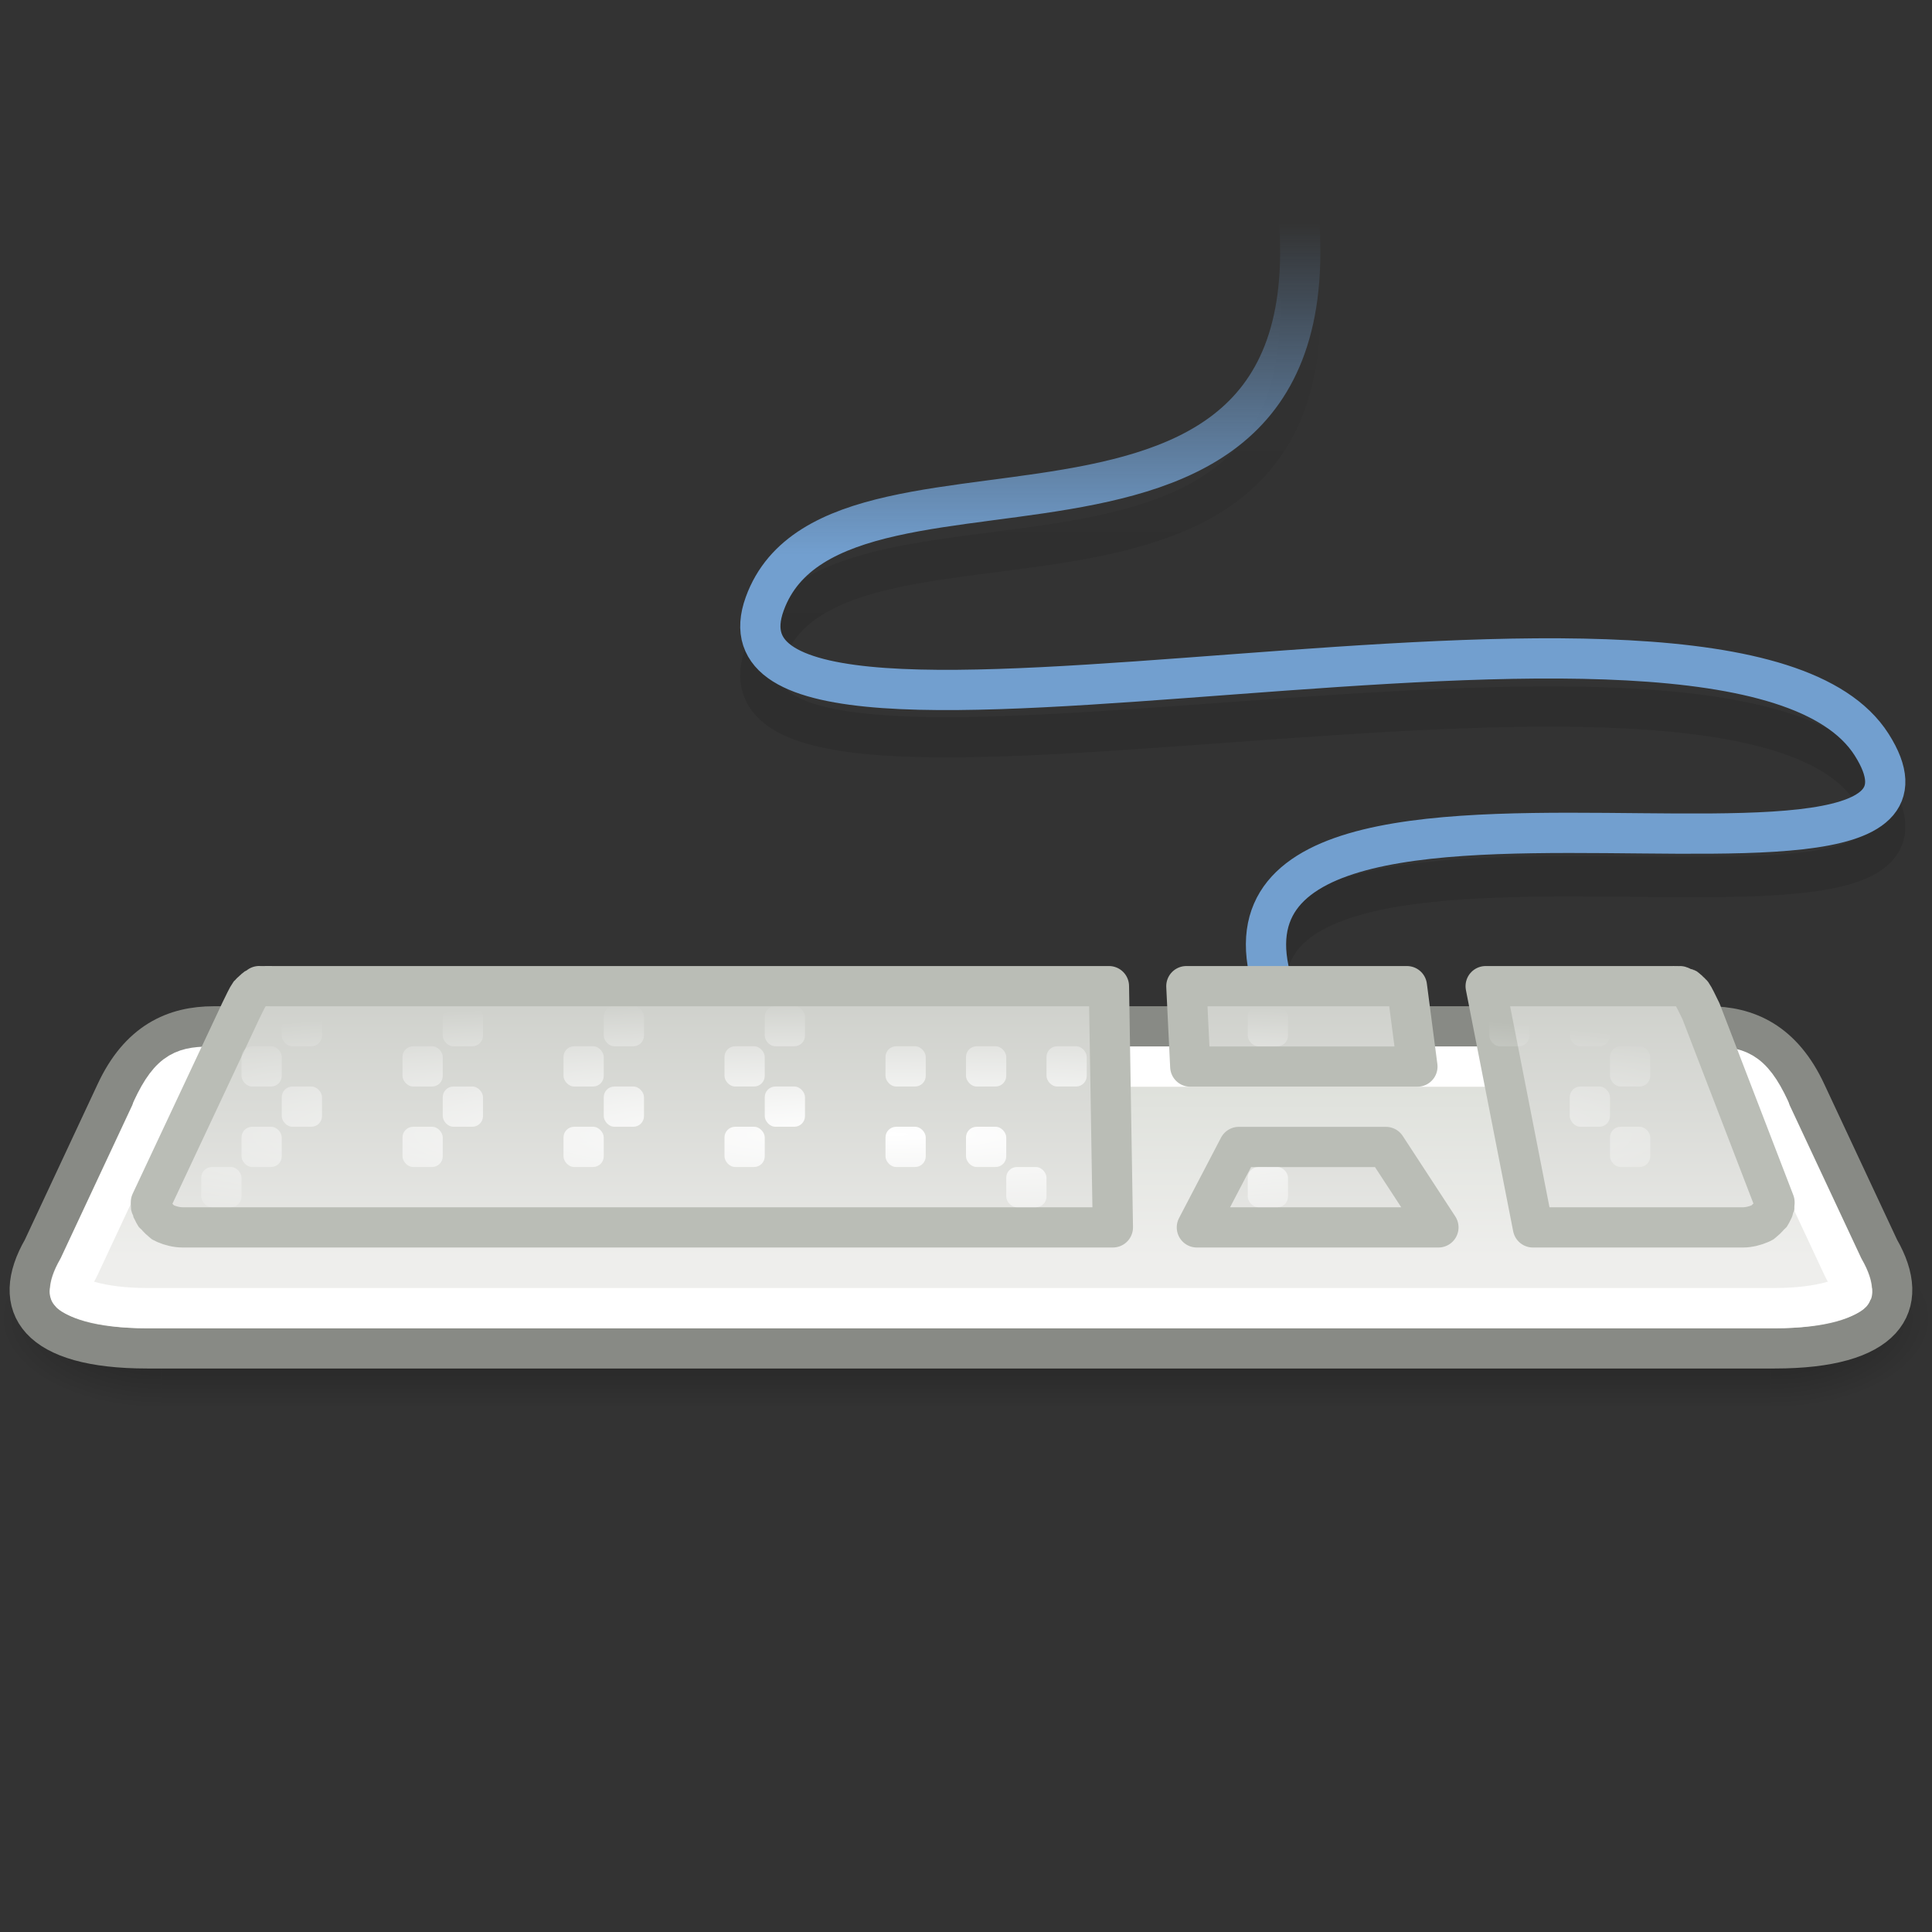 <?xml version="1.0" encoding="UTF-8" standalone="no"?>
<!-- Created with Inkscape (http://www.inkscape.org/) -->
<svg id="svg3304" xmlns:rdf="http://www.w3.org/1999/02/22-rdf-syntax-ns#" xmlns="http://www.w3.org/2000/svg" height="48px" width="48px" xmlns:cc="http://web.resource.org/cc/" xmlns:xlink="http://www.w3.org/1999/xlink" xmlns:dc="http://purl.org/dc/elements/1.1/">
 <rect width="100%" height="100%" fill="#333333" stroke="none"/>
 <defs id="defs3306">
  <linearGradient id="linearGradient3028">
   <stop id="stop3030" offset="0"/>
   <stop id="stop3032" style="stop-opacity:0" offset="1"/>
  </linearGradient>
  <linearGradient id="linearGradient3907">
   <stop id="stop3909" style="stop-color:#fff" offset="0"/>
   <stop id="stop3911" style="stop-color:#fff;stop-opacity:0" offset="1"/>
  </linearGradient>
  <radialGradient id="radialGradient3915" xlink:href="#linearGradient3907" gradientUnits="userSpaceOnUse" cy="47.045" cx="20.914" gradientTransform="matrix(1.383 0 0 .172 -6.73 34.097)" r="19.5"/>
  <linearGradient id="linearGradient1564" y2="32.448" gradientUnits="userSpaceOnUse" x2="16.396" y1="19.659" x1="16.396">
   <stop id="stop1560" style="stop-color:#babdb6" offset="0"/>
   <stop id="stop1562" style="stop-color:#eeeeec" offset="1"/>
  </linearGradient>
  <linearGradient id="linearGradient5257" y2="5.544" gradientUnits="userSpaceOnUse" x2="32.865" y1="13.794" x1="32.865">
   <stop id="stop5253" style="stop-color:#729fcf" offset="0"/>
   <stop id="stop5255" style="stop-color:#729fcf;stop-opacity:0" offset="1"/>
  </linearGradient>
  <linearGradient id="linearGradient5265" y2="5.081" gradientUnits="userSpaceOnUse" x2="18.39" gradientTransform="matrix(1 0 0 .974 0 1.229)" y1="15.706" x1="18.39">
   <stop id="stop5261" offset="0"/>
   <stop id="stop5263" style="stop-opacity:0" offset="1"/>
  </linearGradient>
  <linearGradient id="linearGradient3018" y2="35.75" gradientUnits="userSpaceOnUse" x2="26.5" y1="43.25" x1="26.5">
   <stop id="stop3901" style="stop-color:#eeeeec" offset="0"/>
   <stop id="stop3903" style="stop-color:#d3d7cf" offset="1"/>
  </linearGradient>
  <radialGradient id="radialGradient3034" xlink:href="#linearGradient3028" gradientUnits="userSpaceOnUse" cy="33.214" cx="3" gradientTransform="matrix(0 -0.75 1.333 0 -40.286 35)" r="3"/>
  <radialGradient id="radialGradient3038" xlink:href="#linearGradient3028" gradientUnits="userSpaceOnUse" cy="33.214" cx="3" gradientTransform="matrix(0 -0.75 1.333 0 -88.286 -30.5)" r="3"/>
  <linearGradient id="linearGradient3048" y2="29.995" gradientUnits="userSpaceOnUse" x2="37.031" gradientTransform="matrix(1 0 0 .889 0 3.833)" y1="35.063" x1="37.031">
   <stop id="stop3044" style="stop-opacity:0" offset="0"/>
   <stop id="stop3050" offset=".5"/>
   <stop id="stop3046" style="stop-opacity:0" offset="1"/>
  </linearGradient>
 </defs>
 <g id="layer3">
  <g id="g2932">
   <path id="path1541" style="opacity:.101;stroke:url(#linearGradient5265);fill:none" d="m33.05 28c-8.018-10.795 16.95-3.007 13.45-8.361s-29.5 1.947-27.5-3.407c1.84-4.927 15.5 0.973 13-11.195"/>
   <path id="path4172" style="stroke:url(#linearGradient5257);fill:none" d="m33.05 27.088c-8.018-11.088 16.95-3.088 13.45-8.588s-29.5 2-27.5-3.5c1.84-5.061 15.5 1 13-11.5"/>
  </g>
  <g id="g3052" style="opacity:.4">
   <rect id="rect3026" style="opacity:1;fill:url(#radialGradient3034)" height="4.5" width="4" y="30.5" x="0"/>
   <rect id="rect3036" style="opacity:1;fill:url(#radialGradient3038)" transform="scale(-1)" height="4.5" width="4" y="-35" x="-48"/>
   <rect id="rect3040" style="opacity:1;fill:url(#linearGradient3048)" height="4.5" width="40" y="30.5" x="4"/>
  </g>
  <g id="g2928" transform="translate(0,-12)">
   <path id="rect2024" style="stroke-linejoin:round;stroke:#888a85;fill:url(#linearGradient3018)" d="m5.312 37.5c-0.968 0-1.848 0.379-2.438 1.656l-1.812 3.875c-0.809 1.401-0.156 2.469 2.594 2.469h40.438c2.75 0 3.402-1.068 2.594-2.469l-1.813-3.875c-0.59-1.277-1.47-1.656-2.437-1.656h-37.126z"/>
   <path id="path2920" style="stroke-linejoin:round;stroke:#fff;fill:none" d="m5.312 38.5c-0.707 0-1.069 0.061-1.531 1.062 0 0.011 0 0.021 0 0.032l-1.812 3.875c-0.01 0.021-0.02 0.042-0.031 0.062-0.145 0.252-0.185 0.428-0.188 0.5-0.002 0.073-0.035 0.056 0 0.094 0.071 0.077 0.661 0.375 1.906 0.375h40.438c1.245 0 1.835-0.298 1.906-0.375 0.035-0.038 0.002-0.021 0-0.094-0.002-0.072-0.042-0.248-0.188-0.5-0.011-0.02-0.021-0.041-0.031-0.062l-1.812-3.875v-0.032c-0.463-1.001-0.825-1.062-1.531-1.062h-37.126z"/>
  </g>
 </g>
 <g id="layer2">
  <g id="g2937" transform="translate(0 -.006)">
   <path id="path2318" style="stroke-linejoin:round;color:black;stroke:#babdb6;stroke-linecap:square;fill:url(#linearGradient1564)" d="m6.435 24.507c-0.003 0.004 0.003 0.028 0 0.031-0.015 0.005-0.05 0.025-0.065 0.031-0.005 0.003-0.028-0.002-0.033 0-0.005 0.003-0.028 0.028-0.033 0.032-0.01 0.007-0.023 0.023-0.033 0.031-0.005 0.004-0.028 0.027-0.033 0.031-0.004 0.005-0.029 0.026-0.033 0.031-0.065 0.09-0.133 0.247-0.228 0.437l-2.228 4.745c0 0.006-0 0.025 0 0.031 0 0.006-0.001 0.025 0 0.031 0.001 0.006-0.001 0.025 0 0.031 0.003 0.012 0.029 0.051 0.033 0.063 0.002 0.006-0.002 0.025 0 0.031 0.007 0.017 0.024 0.046 0.033 0.062 0.009 0.017 0.022 0.047 0.033 0.063 0.004 0.005 0.029 0.026 0.033 0.031 0.004 0.005 0.029 0.026 0.033 0.031 0.026 0.029 0.067 0.07 0.098 0.094 0.005 0.004 0.027 0.027 0.033 0.031 0.017 0.01 0.047 0.023 0.065 0.031 0.12 0.053 0.279 0.094 0.424 0.094h23.115l-0.098-5.993h-20.789c-0.069 0-0.144-0.002-0.196 0-0.012 0-0.052 0.001-0.065 0h-0.033c-0.003 0.003-0.03-0.004-0.033 0zm23.04 0l0.097 1.998h5.643l-0.261-1.998h-5.479zm7.436 0l1.174 5.993h5.219c0.145 0 0.304-0.041 0.424-0.094 0.018-0.008 0.049-0.021 0.065-0.031 0.006-0.004 0.028-0.027 0.033-0.031 0.031-0.024 0.072-0.065 0.098-0.094 0.004-0.005 0.028-0.026 0.032-0.031s0.029-0.026 0.033-0.031c0.011-0.016 0.024-0.046 0.033-0.063 0.008-0.016 0.025-0.045 0.032-0.062 0.002-0.006-0.002-0.025 0-0.031 0.004-0.012 0.03-0.051 0.033-0.063 0.001-0.006-0.001-0.025 0-0.031s-0.001-0.025 0-0.031v-0.031l-1.826-4.745c-0.095-0.19-0.164-0.347-0.228-0.437-0.005-0.005-0.029-0.026-0.033-0.031-0.004-0.004-0.028-0.027-0.033-0.031-0.009-0.008-0.022-0.024-0.032-0.031-0.005-0.004-0.028-0.029-0.033-0.032-0.005-0.002-0.027 0.003-0.032 0-0.015-0.006-0.051-0.026-0.066-0.031-0.016-0.003-0.041-0.024-0.065-0.031-0.012-0.003-0.054 0.002-0.065 0-0.052-0.002-0.127 0-0.196 0h-4.567zm-6.132 3.995l-1.043 1.998h6.001l-1.305-1.998h-3.653z"/>
   <g id="g3822" style="fill:url(#radialGradient3915)" transform="translate(0,-14)">
    <rect id="rect2340" style="color:black;fill:url(#radialGradient3915)" rx=".265" ry=".265" height="1" width="1" y="39" x="7"/>
    <rect id="rect2342" style="color:black;fill:url(#radialGradient3915)" rx=".265" ry=".265" height="1" width="1" y="39" x="9"/>
    <rect id="rect2344" style="color:black;fill:url(#radialGradient3915)" rx=".265" ry=".265" height="1" width="1" y="39" x="11"/>
    <rect id="rect2346" style="color:black;fill:url(#radialGradient3915)" rx=".265" ry=".265" height="1" width="1" y="39" x="13"/>
    <rect id="rect2348" style="color:black;fill:url(#radialGradient3915)" rx=".265" ry=".265" height="1" width="1" y="39" x="15"/>
    <rect id="rect2350" style="color:black;fill:url(#radialGradient3915)" rx=".265" ry=".265" height="1" width="1" y="39" x="17"/>
    <rect id="rect2352" style="color:black;fill:url(#radialGradient3915)" rx=".265" ry=".265" height="1" width="1" y="39" x="19"/>
    <rect id="rect2354" style="color:black;fill:url(#radialGradient3915)" rx=".265" ry=".265" height="1" width="1" y="39" x="21"/>
    <rect id="rect2356" style="color:black;fill:url(#radialGradient3915)" rx=".265" ry=".265" height="1" width="1" y="40" x="6"/>
    <rect id="rect2358" style="color:black;fill:url(#radialGradient3915)" rx=".265" ry=".265" height="1" width="1" y="40" x="8"/>
    <rect id="rect2360" style="color:black;fill:url(#radialGradient3915)" rx=".265" ry=".265" height="1" width="1" y="40" x="10"/>
    <rect id="rect2362" style="color:black;fill:url(#radialGradient3915)" rx=".265" ry=".265" height="1" width="1" y="40" x="12"/>
    <rect id="rect2364" style="color:black;fill:url(#radialGradient3915)" rx=".265" ry=".265" height="1" width="1" y="40" x="14"/>
    <rect id="rect2366" style="color:black;fill:url(#radialGradient3915)" rx=".265" ry=".265" height="1" width="1" y="40" x="16"/>
    <rect id="rect2368" style="color:black;fill:url(#radialGradient3915)" rx=".265" ry=".265" height="1" width="1" y="40" x="18"/>
    <rect id="rect2370" style="color:black;fill:url(#radialGradient3915)" rx=".265" ry=".265" height="1" width="1" y="40" x="20"/>
    <rect id="rect2372" style="color:black;fill:url(#radialGradient3915)" rx=".265" ry=".265" height="1" width="1" y="41" x="7"/>
    <rect id="rect2374" style="color:black;fill:url(#radialGradient3915)" rx=".265" ry=".265" height="1" width="1" y="41" x="9"/>
    <rect id="rect2376" style="color:black;fill:url(#radialGradient3915)" rx=".265" ry=".265" height="1" width="1" y="41" x="11"/>
    <rect id="rect2378" style="color:black;fill:url(#radialGradient3915)" rx=".265" ry=".265" height="1" width="1" y="41" x="13"/>
    <rect id="rect2380" style="color:black;fill:url(#radialGradient3915)" rx=".265" ry=".265" height="1" width="1" y="41" x="15"/>
    <rect id="rect2382" style="color:black;fill:url(#radialGradient3915)" rx=".265" ry=".265" height="1" width="1" y="41" x="17"/>
    <rect id="rect2384" style="color:black;fill:url(#radialGradient3915)" rx=".265" ry=".265" height="1" width="1" y="41" x="19"/>
    <rect id="rect2386" style="color:black;fill:url(#radialGradient3915)" rx=".265" ry=".265" height="1" width="1" y="41" x="21"/>
    <rect id="rect2388" style="color:black;fill:url(#radialGradient3915)" rx=".265" ry=".265" height="1" width="1" y="42" x="6"/>
    <rect id="rect2390" style="color:black;fill:url(#radialGradient3915)" rx=".265" ry=".265" height="1" width="1" y="42" x="8"/>
    <rect id="rect2392" style="color:black;fill:url(#radialGradient3915)" rx=".265" ry=".265" height="1" width="1" y="42" x="10"/>
    <rect id="rect2394" style="color:black;fill:url(#radialGradient3915)" rx=".265" ry=".265" height="1" width="1" y="42" x="12"/>
    <rect id="rect2396" style="color:black;fill:url(#radialGradient3915)" rx=".265" ry=".265" height="1" width="1" y="42" x="14"/>
    <rect id="rect2398" style="color:black;fill:url(#radialGradient3915)" rx=".265" ry=".265" height="1" width="1" y="42" x="16"/>
    <rect id="rect2400" style="color:black;fill:url(#radialGradient3915)" rx=".265" ry=".265" height="1" width="1" y="42" x="18"/>
    <rect id="rect2402" style="color:black;fill:url(#radialGradient3915)" rx=".265" ry=".265" height="1" width="1" y="42" x="20"/>
    <rect id="rect2412" style="color:black;fill:url(#radialGradient3915)" rx=".265" ry=".265" height="1" width="1" y="43" x="5"/>
    <rect id="rect2414" style="color:black;fill:url(#radialGradient3915)" rx=".265" ry=".265" height="1" width="1" y="43" x="7"/>
    <rect id="rect2428" style="color:black;fill:url(#radialGradient3915)" rx=".265" ry=".265" height="1" width="1" y="42" x="22"/>
    <rect id="rect2430" style="color:black;fill:url(#radialGradient3915)" rx=".265" ry=".265" height="1" width="1" y="41" x="23"/>
    <rect id="rect2432" style="color:black;fill:url(#radialGradient3915)" rx=".265" ry=".265" height="1" width="1" y="40" x="22"/>
    <rect id="rect2434" style="color:black;fill:url(#radialGradient3915)" rx=".265" ry=".265" height="1" width="1" y="39" x="23"/>
    <rect id="rect2436" style="color:black;fill:url(#radialGradient3915)" rx=".265" ry=".265" height="1" width="1" y="40" x="24"/>
    <rect id="rect2438" style="color:black;fill:url(#radialGradient3915)" rx=".265" ry=".265" height="1" width="1" y="39" x="25"/>
    <rect id="rect2440" style="color:black;fill:url(#radialGradient3915)" rx=".265" ry=".265" height="1" width="1" y="40" x="26"/>
    <rect id="rect2442" style="color:black;fill:url(#radialGradient3915)" rx=".265" ry=".265" height="1" width="1" y="41" x="25"/>
    <rect id="rect2444" style="color:black;fill:url(#radialGradient3915)" rx=".265" ry=".265" height="1" width="1" y="42" x="24"/>
    <rect id="rect2446" style="color:black;fill:url(#radialGradient3915)" rx=".265" ry=".265" height="1" width="1" y="42" x="26"/>
    <rect id="rect2448" style="color:black;fill:url(#radialGradient3915)" rx=".265" ry=".265" height="1" width="1" y="43" x="25"/>
    <rect id="rect2450" style="color:black;fill:url(#radialGradient3915)" rx=".265" ry=".265" height="1" width="1" y="43" x="23"/>
    <rect id="rect2454" style="color:black;fill:url(#radialGradient3915)" rx=".265" ry=".265" height="1" width="1" y="43" x="31"/>
    <rect id="rect2456" style="color:black;fill:url(#radialGradient3915)" rx=".265" ry=".265" height="1" width="1" y="43" x="33"/>
    <rect id="rect2462" style="color:black;fill:url(#radialGradient3915)" rx=".265" ry=".265" height="1" width="1" y="39" x="31"/>
    <rect id="rect2464" style="color:black;fill:url(#radialGradient3915)" rx=".265" ry=".265" height="1" width="1" y="39" x="33"/>
    <rect id="rect2466" style="color:black;fill:url(#radialGradient3915)" rx=".265" ry=".265" height="1" width="1" y="39" x="37"/>
    <rect id="rect2468" style="color:black;fill:url(#radialGradient3915)" rx=".265" ry=".265" height="1" width="1" y="40" x="38"/>
    <rect id="rect2470" style="color:black;fill:url(#radialGradient3915)" rx=".265" ry=".265" height="1" width="1" y="39" x="39"/>
    <rect id="rect2474" style="color:black;fill:url(#radialGradient3915)" rx=".265" ry=".265" height="1" width="1" y="41" x="41"/>
    <rect id="rect2476" style="color:black;fill:url(#radialGradient3915)" rx=".265" ry=".265" height="1" width="1" y="41" x="39"/>
    <rect id="rect2480" style="color:black;fill:url(#radialGradient3915)" rx=".265" ry=".265" height="1" width="1" y="42" x="38"/>
    <rect id="rect2482" style="color:black;fill:url(#radialGradient3915)" rx=".265" ry=".265" height="1" width="1" y="42" x="40"/>
    <rect id="rect3810" style="color:black;fill:url(#radialGradient3915)" rx=".265" ry=".265" height="1" width="1" y="43" x="41"/>
    <rect id="rect3812" style="color:black;fill:url(#radialGradient3915)" rx=".265" ry=".265" height="1" width="1" y="40" x="40"/>
    <rect id="rect3814" style="color:black;fill:url(#radialGradient3915)" rx=".265" ry=".265" height="1" width="1" y="43" x="43"/>
   </g>
  </g>
 </g>
</svg>
